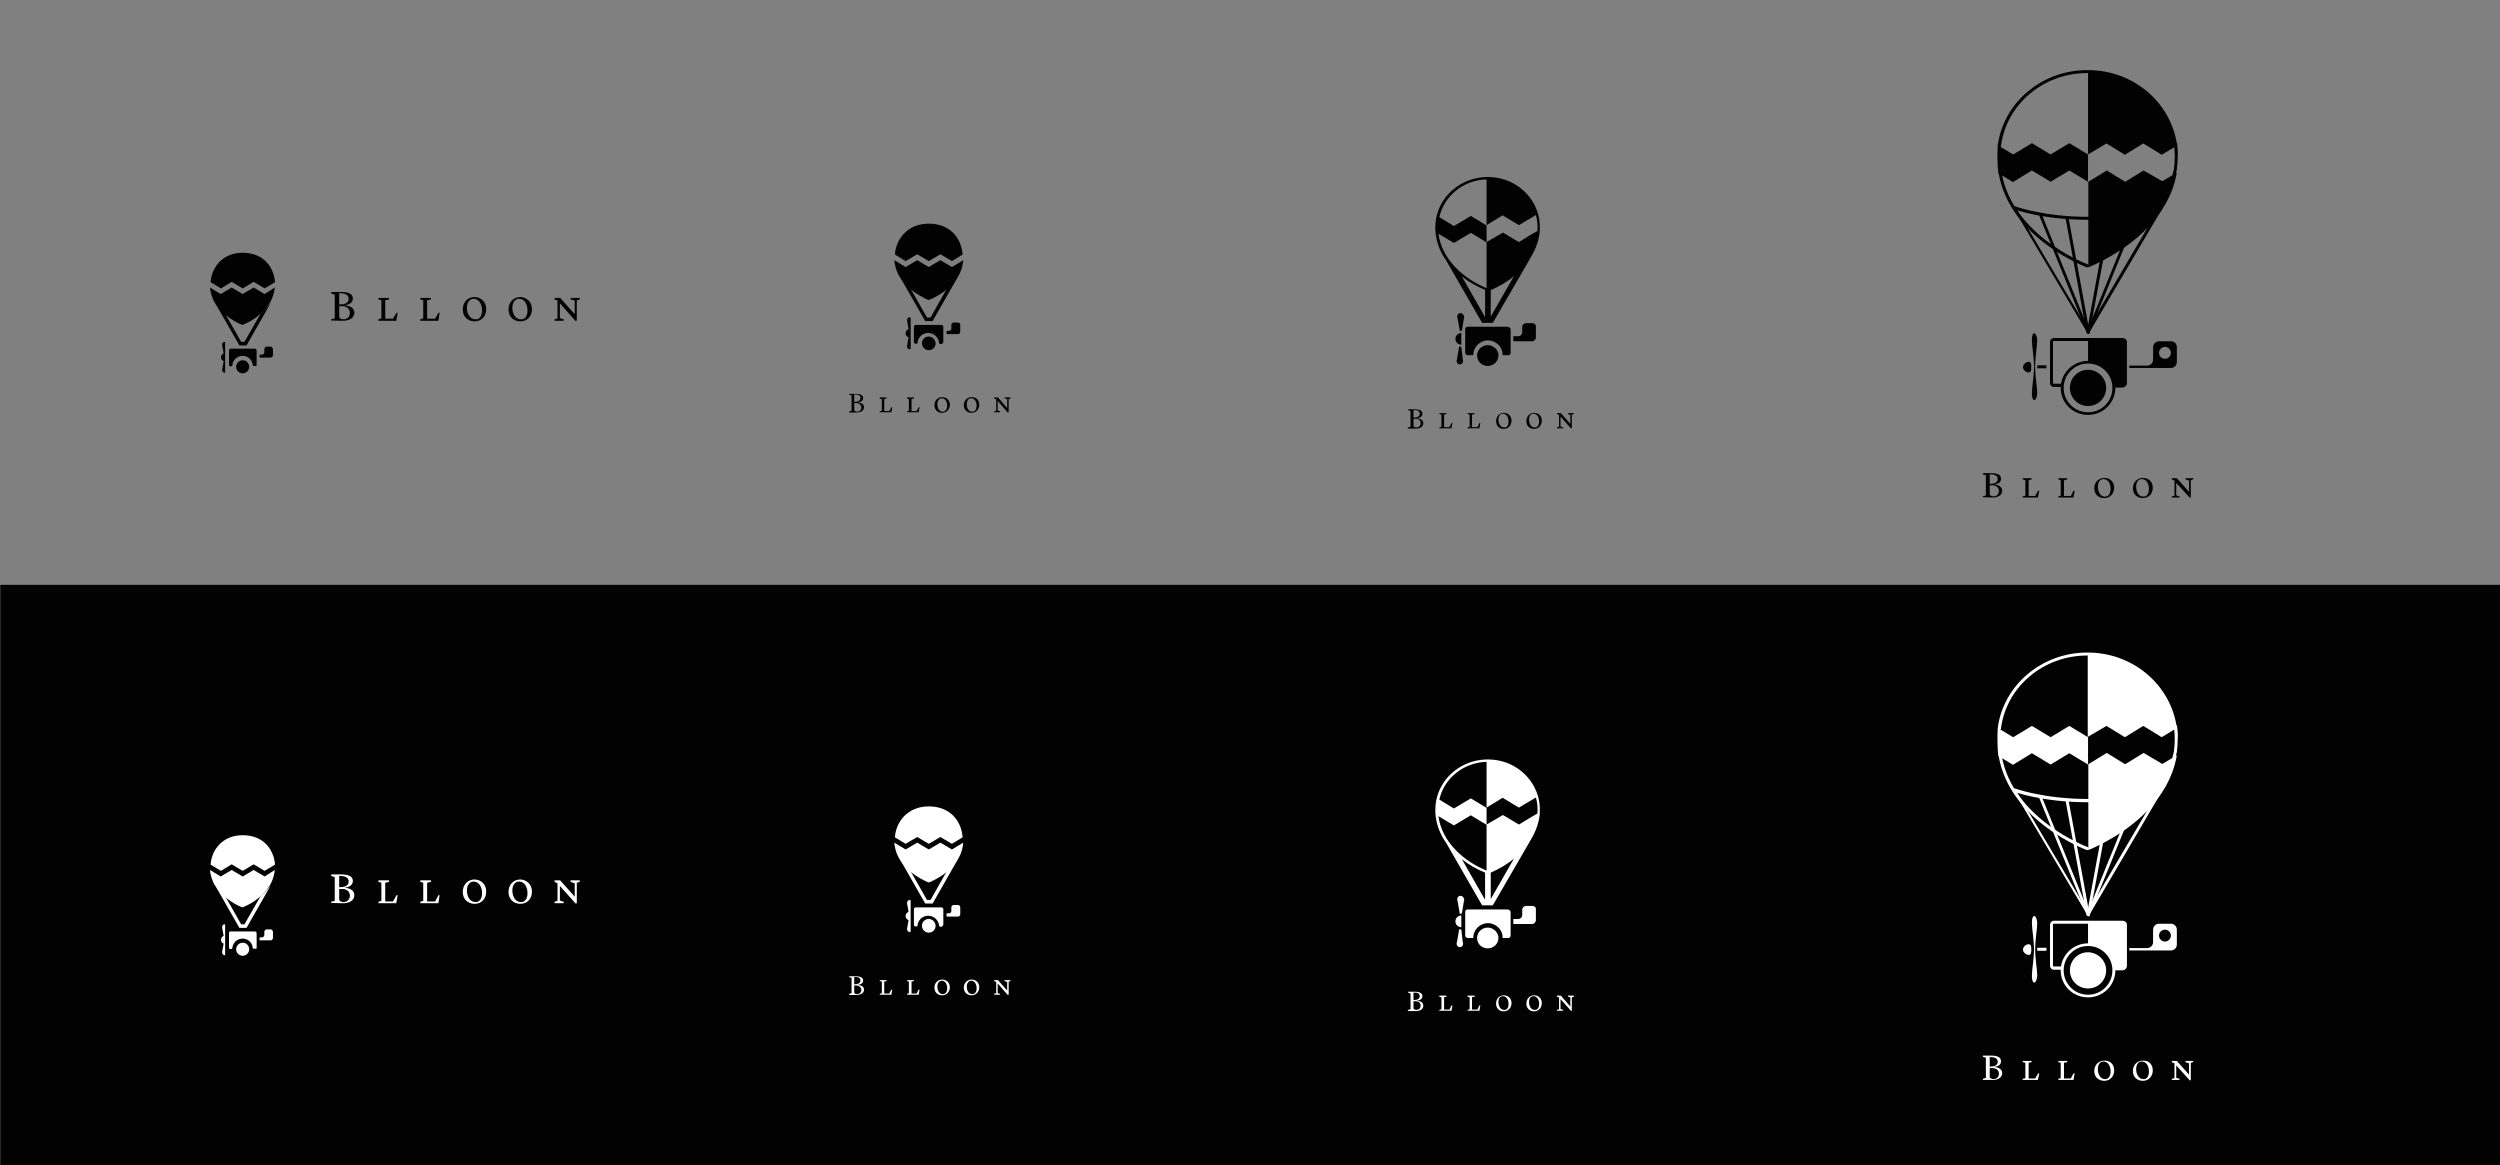 <?xml version="1.0" encoding="utf-8"?>
<!-- Generator: Adobe Illustrator 18.1.1, SVG Export Plug-In . SVG Version: 6.00 Build 0)  -->
<!DOCTYPE svg PUBLIC "-//W3C//DTD SVG 1.1//EN" "http://www.w3.org/Graphics/SVG/1.1/DTD/svg11.dtd">
<svg version="1.1" id="Layer_1" xmlns="http://www.w3.org/2000/svg" xmlns:xlink="http://www.w3.org/1999/xlink" x="0px" y="0px"
	 viewBox="0 0 841.7 392.4" enable-background="new 0 0 841.7 392.4" xml:space="preserve">
<rect x="0" y="0" width="841.7" height="392.4" fill="#808080" stroke="none"/>
<rect x="0.1" y="196.9" fill="#020202" width="841.9" height="196.1"/>
<g>
	<defs>
		<rect id="SVGID_1_" x="0" y="0.6" width="842.1" height="392.4"/>
	</defs>
	<clipPath id="SVGID_2_">
		<use xlink:href="#SVGID_1_"  overflow="visible"/>
	</clipPath>
	<path clip-path="url(#SVGID_2_)" fill="#FFFFFF" d="M87.8,301.6l-5.5,9.6h-1.1l-5.4-9.5c0,0-0.1-0.1-0.1-0.1
		c-1.1-0.9-2.1-1.9-3.1-3.2l8,14h2.4l8.2-14.4C90.1,299.5,88.9,300.7,87.8,301.6"/>
	<path clip-path="url(#SVGID_2_)" fill="#FFFFFF" d="M91.1,312.9h-1.3c-0.4,0-0.8,0.4-0.8,0.8v1.1c0,0.4-0.4,0.8-0.8,0.8h-0.8v1h2.5
		h1.2c0.4,0,0.8-0.4,0.8-0.8v-2.1C91.8,313.2,91.5,312.9,91.1,312.9"/>
	<path clip-path="url(#SVGID_2_)" fill="#FFFFFF" d="M86.4,319v-4.8c0-0.3-0.3-0.6-0.6-0.6h-8.2c0,0-0.1,0-0.1,0
		c-0.3,0.1-0.4,0.3-0.4,0.6v2.5v1.9v0.4c0,0.3,0.2,0.5,0.4,0.5H78c0,0,0.2,0,0.2-0.2c0.1-1.8,1.6-3.3,3.5-3.3c0.4,0,0.8,0.1,1.1,0.2
		c0,0,0,0,0,0c1.3,0.4,2.2,1.6,2.3,3c0,0.2,0.2,0.2,0.2,0.2H86C86.3,319.6,86.4,319.3,86.4,319"/>
	<path clip-path="url(#SVGID_2_)" fill="#FFFFFF" d="M77,319c0,0.3,0.2,0.5,0.4,0.5h0C77.2,319.5,77,319.3,77,319"/>
	<path clip-path="url(#SVGID_2_)" fill="#FFFFFF" d="M83,317.8c-0.4-0.3-0.8-0.4-1.3-0.4c-1.2,0-2.2,1-2.2,2.2c0,1.2,1,2.2,2.2,2.2
		c1.2,0,2.2-1,2.2-2.2C83.9,318.8,83.5,318.2,83,317.8"/>
	<path clip-path="url(#SVGID_2_)" fill="#FFFFFF" d="M78,291l3.7,2.2h0l3.7-2.2l3.7,2.2l3.5-2.1c-0.4-5-3.8-9.9-10.9-9.9
		c-7.1,0-10.5,5.3-10.8,9.9l3.5,2.1L78,291z"/>
	<path clip-path="url(#SVGID_2_)" fill="#FFFFFF" d="M89.1,295.1l-3.7-2.2l-3.7,2.2h0h0h0l-3.7-2.2l-3.7,2.2l-3.6-2.2
		c0.1,1.4,0.5,2.7,1,3.9v0c0.3,0.8,0.8,1.5,1.2,2.1c0.9,1.3,2,2.4,3.1,3.3c2.1,1.7,4.1,2.7,5.1,3.1c0.3,0.1,0.5,0.2,0.5,0.2v0
		c0,0,0,0,0,0c0,0,0,0,0,0v0c0.1,0,0.3-0.1,0.5-0.2c1-0.4,3.1-1.4,5.1-3.1c1.1-0.9,2.2-2,3.1-3.3c0.5-0.7,0.9-1.4,1.2-2.1v0
		c0.5-1.2,0.9-2.5,1-3.9L89.1,295.1z"/>
	<path clip-path="url(#SVGID_2_)" fill="#FFFFFF" d="M75.6,311.2c-0.5,0-0.8,0.4-0.8,0.9c0,0.1,0,0.2,0,0.3l0.5,2.7
		c-0.1,0-0.1,0-0.2,0.1c-0.4,0.2-0.7,0.7-0.7,1.2c0,0.5,0.3,1,0.7,1.2c0,0,0.1,0,0.2,0.1l-0.5,2.7c0,0.1,0,0.2,0,0.3
		c0,0.5,0.4,0.9,0.8,0.9c0.1,0,0.2,0,0.2-0.3v-3.7v-2.2v-3.7C75.9,311.2,75.7,311.2,75.6,311.2"/>
	<path clip-path="url(#SVGID_2_)" fill="#FFFFFF" d="M319,292.9l-5.7,10.1h-1.2l-5.7-10c0,0-0.1-0.1-0.1-0.1
		c-1.1-0.9-2.3-2.1-3.2-3.4l8.4,14.7h2.5l8.6-15.1C321.5,290.7,320.3,291.9,319,292.9"/>
	<path clip-path="url(#SVGID_2_)" fill="#FFFFFF" d="M322.5,304.7h-1.4c-0.5,0-0.8,0.4-0.8,0.8v1.2c0,0.5-0.4,0.8-0.8,0.8h-0.8v1.1
		h2.6h1.2c0.5,0,0.8-0.4,0.8-0.8v-2.3C323.3,305.1,323,304.7,322.5,304.7"/>
	<path clip-path="url(#SVGID_2_)" fill="#FFFFFF" d="M317.6,311.2v-5.1c0-0.3-0.3-0.6-0.6-0.6h-8.7c0,0-0.1,0-0.1,0
		c-0.3,0.1-0.5,0.3-0.5,0.6v2.7v2v0.5c0,0.3,0.2,0.5,0.4,0.6h0.6c0,0,0.2,0,0.2-0.2c0.1-1.9,1.7-3.4,3.6-3.4c0.4,0,0.8,0.1,1.2,0.2
		c0,0,0,0,0,0c1.4,0.5,2.3,1.7,2.5,3.2c0,0.3,0.3,0.3,0.3,0.3h0.6C317.5,311.7,317.6,311.4,317.6,311.2"/>
	<path clip-path="url(#SVGID_2_)" fill="#FFFFFF" d="M307.7,311.2c0,0.3,0.2,0.6,0.4,0.6h0C307.9,311.7,307.7,311.4,307.7,311.2"/>
	<path clip-path="url(#SVGID_2_)" fill="#FFFFFF" d="M314.1,309.9c-0.4-0.3-0.9-0.5-1.4-0.5c-1.3,0-2.3,1-2.3,2.3
		c0,1.2,1,2.3,2.3,2.3c1.3,0,2.3-1,2.3-2.3C315,311,314.6,310.3,314.1,309.9"/>
	<path clip-path="url(#SVGID_2_)" fill="#FFFFFF" d="M308.8,281.8l3.9,2.3h0l3.9-2.3l3.9,2.3l3.6-2.2c-0.4-5.3-4-10.4-11.4-10.4
		c-7.4,0-11.1,5.5-11.4,10.4l3.6,2.2L308.8,281.8z"/>
	<path clip-path="url(#SVGID_2_)" fill="#FFFFFF" d="M320.5,286l-3.9-2.3l-3.9,2.3h0h0h0l-3.9-2.3l-3.9,2.3l-3.8-2.3
		c0.1,1.5,0.5,2.9,1,4.1v0c0.4,0.8,0.8,1.6,1.3,2.3c1,1.4,2.1,2.5,3.3,3.5c2.2,1.8,4.4,2.8,5.4,3.3c0.3,0.1,0.5,0.2,0.6,0.2v0
		c0,0,0,0,0,0c0,0,0,0,0,0v0c0.1,0,0.3-0.1,0.6-0.2c1-0.5,3.2-1.5,5.4-3.3c1.2-1,2.3-2.1,3.3-3.5c0.5-0.7,0.9-1.5,1.3-2.3v0
		c0.5-1.2,0.9-2.6,1-4.1L320.5,286z"/>
	<path clip-path="url(#SVGID_2_)" fill="#FFFFFF" d="M306.3,303c-0.5,0-0.9,0.4-0.9,0.9c0,0.1,0,0.2,0,0.3l0.5,2.8
		c-0.1,0-0.1,0-0.2,0.1c-0.5,0.3-0.8,0.7-0.8,1.3c0,0.6,0.3,1,0.8,1.3c0,0,0.1,0,0.2,0.1l-0.5,2.8c0,0.1,0,0.2,0,0.3
		c0,0.5,0.4,0.9,0.9,0.9c0.1,0,0.3,0,0.3-0.3v-3.8v-2.4v-3.9C306.6,303,306.4,303,306.3,303"/>
	<path clip-path="url(#SVGID_2_)" fill="#FFFFFF" d="M114.2,299.3v3.7c0.2,0.4,0.7,0.7,1.5,0.7c1,0,2.1-0.7,2.1-2.1
		c0-1.3-0.9-2.1-2.1-2.3H114.2z M114.2,298.7c1.4,0,3.2-0.2,3.2-1.9c0-1.3-1.1-1.9-3.2-1.9V298.7z M111.5,303.6l1.2-0.3v-8l-1.2-0.4
		v-0.5l3.4,0c2.5,0,3.9,0.7,3.9,2.2c0,1.5-1.4,2.1-2.8,2.3v0c1.7,0.1,3.3,0.8,3.3,2.5c0,1.7-1.6,2.8-4.2,2.7l-3.6-0.1V303.6z"/>
</g>
<polygon fill="#FFFFFF" points="132.3,303.5 133.5,301.4 133.9,301.4 133.4,304.1 127.4,304.1 127.4,303.6 128.4,303.3 128.4,297.2 
	127.4,296.9 127.4,296.4 131,296.4 131,296.9 129.7,297.2 129.7,303.5 "/>
<polygon fill="#FFFFFF" points="146.5,303.5 147.6,301.4 148,301.4 147.6,304.1 141.5,304.1 141.5,303.6 142.5,303.3 142.5,297.2 
	141.5,296.9 141.5,296.4 145.1,296.4 145.1,296.9 143.8,297.2 143.8,303.5 "/>
<g>
	<defs>
		<rect id="SVGID_3_" x="0" y="0.6" width="842.1" height="392.4"/>
	</defs>
	<clipPath id="SVGID_4_">
		<use xlink:href="#SVGID_3_"  overflow="visible"/>
	</clipPath>
	<path clip-path="url(#SVGID_4_)" fill="#FFFFFF" d="M162.3,300.7c0-2.1-1.1-3.9-2.8-3.9c-1.4,0-2.3,1.2-2.3,3
		c0,1.7,0.8,3.9,2.9,3.9C161.3,303.8,162.3,302.7,162.3,300.7 M163.7,300.2c0,2.4-1.6,4.1-3.9,4.1c-2.3,0-4-1.6-4-4
		c0-2.4,1.6-4.2,4-4.2C162.1,296.2,163.7,297.8,163.7,300.2"/>
	<path clip-path="url(#SVGID_4_)" fill="#FFFFFF" d="M177.6,300.7c0-2.1-1.1-3.9-2.8-3.9c-1.4,0-2.3,1.2-2.3,3
		c0,1.7,0.8,3.9,2.9,3.9C176.6,303.8,177.6,302.7,177.6,300.7 M179.1,300.2c0,2.4-1.6,4.1-3.9,4.1c-2.3,0-4-1.6-4-4
		c0-2.4,1.6-4.2,4-4.2C177.4,296.2,179.1,297.8,179.1,300.2"/>
</g>
<polygon fill="#FFFFFF" points="193.8,304.2 188.5,298.3 188.5,303.2 189.8,303.6 189.8,304.1 186.7,304.1 186.7,303.6 187.7,303.3 
	187.7,297.4 186.7,296.9 186.7,296.4 188.6,296.4 193.5,301.9 193.5,297.4 192.1,296.9 192.1,296.4 195.2,296.4 195.2,296.9 
	194.2,297.2 194.2,302.9 194.2,304.1 "/>
<g>
	<defs>
		<rect id="SVGID_5_" x="0" y="0.6" width="842.1" height="392.4"/>
	</defs>
	<clipPath id="SVGID_6_">
		<use xlink:href="#SVGID_5_"  overflow="visible"/>
	</clipPath>
	<path clip-path="url(#SVGID_6_)" fill="#FFFFFF" d="M287.6,331.8v2.4c0.1,0.3,0.5,0.5,1,0.5c0.7,0,1.4-0.5,1.4-1.4
		c0-0.8-0.6-1.3-1.4-1.5H287.6z M287.6,331.4c0.9,0,2.1-0.2,2.1-1.3c0-0.9-0.7-1.2-2.1-1.2V331.4z M285.9,334.6l0.8-0.2v-5.2
		l-0.8-0.2v-0.3l2.2,0c1.7,0,2.5,0.5,2.5,1.4c0,1-0.9,1.4-1.8,1.5v0c1.1,0.1,2.1,0.5,2.1,1.6c0,1.1-1,1.8-2.7,1.8l-2.3,0V334.6z"/>
</g>
<polygon fill="#FFFFFF" points="299.4,334.5 300.1,333.2 300.4,333.2 300.1,334.9 296.2,334.9 296.2,334.6 296.9,334.4 296.9,330.5 
	296.2,330.3 296.2,330 298.5,330 298.5,330.3 297.7,330.5 297.7,334.5 "/>
<polygon fill="#FFFFFF" points="308.6,334.5 309.3,333.2 309.6,333.2 309.3,334.9 305.4,334.9 305.4,334.6 306,334.4 306,330.5 
	305.4,330.3 305.4,330 307.7,330 307.7,330.3 306.9,330.5 306.9,334.5 "/>
<g>
	<defs>
		<rect id="SVGID_7_" x="0" y="0.6" width="842.1" height="392.4"/>
	</defs>
	<clipPath id="SVGID_8_">
		<use xlink:href="#SVGID_7_"  overflow="visible"/>
	</clipPath>
	<path clip-path="url(#SVGID_8_)" fill="#FFFFFF" d="M318.9,332.7c0-1.4-0.7-2.5-1.8-2.5c-0.9,0-1.5,0.8-1.5,2
		c0,1.1,0.5,2.5,1.8,2.5C318.2,334.7,318.9,334.1,318.9,332.7 M319.8,332.4c0,1.5-1.1,2.7-2.6,2.7c-1.5,0-2.6-1-2.6-2.6
		c0-1.5,1.1-2.7,2.6-2.7C318.7,329.8,319.8,330.9,319.8,332.4"/>
	<path clip-path="url(#SVGID_8_)" fill="#FFFFFF" d="M328.8,332.7c0-1.4-0.7-2.5-1.8-2.5c-0.9,0-1.5,0.8-1.5,2
		c0,1.1,0.5,2.5,1.8,2.5C328.2,334.7,328.8,334.1,328.8,332.7 M329.7,332.4c0,1.5-1.1,2.7-2.6,2.7c-1.5,0-2.6-1-2.6-2.6
		c0-1.5,1.1-2.7,2.6-2.7C328.7,329.8,329.7,330.9,329.7,332.4"/>
</g>
<polygon fill="#FFFFFF" points="339.3,335 335.9,331.1 335.9,334.4 336.7,334.6 336.7,334.9 334.7,334.9 334.7,334.6 335.4,334.4 
	335.4,330.6 334.7,330.3 334.7,330 336,330 339.1,333.5 339.1,330.6 338.2,330.3 338.2,330 340.2,330 340.2,330.3 339.6,330.5 
	339.6,334.1 339.6,334.9 "/>
<g>
	<defs>
		<rect id="SVGID_9_" x="0" y="0.6" width="842.1" height="392.4"/>
	</defs>
	<clipPath id="SVGID_10_">
		<use xlink:href="#SVGID_9_"  overflow="visible"/>
	</clipPath>
	<path clip-path="url(#SVGID_10_)" fill="#FFFFFF" d="M475.9,337.1v2.4c0.1,0.3,0.5,0.5,1,0.5c0.7,0,1.4-0.5,1.4-1.4
		c0-0.9-0.6-1.4-1.4-1.5H475.9z M475.9,336.7c0.9,0,2.1-0.2,2.1-1.3c0-0.9-0.7-1.3-2.1-1.2V336.7z M474.1,340l0.8-0.2v-5.3l-0.8-0.3
		v-0.3l2.2,0c1.7,0,2.6,0.5,2.6,1.5c0,1-0.9,1.4-1.9,1.5v0c1.1,0.1,2.2,0.5,2.2,1.7c0,1.1-1,1.9-2.8,1.8l-2.4,0V340z"/>
</g>
<polygon fill="#FFFFFF" points="488,339.9 488.7,338.5 489,338.5 488.7,340.3 484.6,340.3 484.6,340 485.3,339.8 485.3,335.8 
	484.6,335.6 484.6,335.2 487,335.2 487,335.6 486.2,335.7 486.2,339.9 "/>
<polygon fill="#FFFFFF" points="497.4,339.9 498.1,338.5 498.4,338.5 498.1,340.3 494.1,340.3 494.1,340 494.8,339.8 494.8,335.8 
	494.1,335.6 494.1,335.2 496.5,335.2 496.5,335.6 495.6,335.7 495.6,339.9 "/>
<g>
	<defs>
		<rect id="SVGID_11_" x="0" y="0.6" width="842.1" height="392.4"/>
	</defs>
	<clipPath id="SVGID_12_">
		<use xlink:href="#SVGID_11_"  overflow="visible"/>
	</clipPath>
	<path clip-path="url(#SVGID_12_)" fill="#FFFFFF" d="M507.9,338c0-1.4-0.7-2.6-1.9-2.6c-1,0-1.5,0.8-1.5,2c0,1.1,0.5,2.6,1.9,2.6
		C507.3,340.1,507.9,339.4,507.9,338 M508.9,337.7c0,1.6-1.1,2.8-2.6,2.8c-1.6,0-2.6-1.1-2.6-2.6c0-1.6,1.1-2.8,2.6-2.8
		C507.8,335.1,508.9,336.2,508.9,337.7"/>
	<path clip-path="url(#SVGID_12_)" fill="#FFFFFF" d="M518.2,338c0-1.4-0.7-2.6-1.9-2.6c-1,0-1.5,0.8-1.5,2c0,1.1,0.5,2.6,1.9,2.6
		C517.5,340.1,518.2,339.4,518.2,338 M519.1,337.7c0,1.6-1.1,2.8-2.6,2.8c-1.6,0-2.6-1.1-2.6-2.6c0-1.6,1.1-2.8,2.6-2.8
		C518,335.1,519.1,336.2,519.1,337.7"/>
</g>
<polygon fill="#FFFFFF" points="529,340.4 525.4,336.4 525.4,339.7 526.3,340 526.3,340.3 524.2,340.3 524.2,340 524.9,339.8 
	524.9,335.8 524.2,335.6 524.2,335.2 525.5,335.2 528.7,338.9 528.7,335.8 527.9,335.5 527.9,335.2 529.9,335.2 529.9,335.6 
	529.2,335.8 529.2,339.5 529.2,340.3 "/>
<g>
	<defs>
		<rect id="SVGID_13_" x="0" y="0.6" width="842.1" height="392.4"/>
	</defs>
	<clipPath id="SVGID_14_">
		<use xlink:href="#SVGID_13_"  overflow="visible"/>
	</clipPath>
	<path clip-path="url(#SVGID_14_)" fill="#FFFFFF" d="M669.9,359.6v3.1c0.2,0.3,0.6,0.6,1.3,0.6c0.9,0,1.8-0.6,1.8-1.8
		c0-1.1-0.8-1.7-1.8-1.9H669.9z M669.9,359.1c1.1,0,2.7-0.2,2.7-1.6c0-1.1-0.9-1.6-2.7-1.6V359.1z M667.6,363.2l1-0.3v-6.8l-1-0.3
		v-0.4l2.8,0c2.2,0,3.3,0.6,3.3,1.9c0,1.3-1.1,1.8-2.4,1.9v0c1.4,0.1,2.8,0.7,2.8,2.1c0,1.4-1.3,2.4-3.5,2.3l-3,0V363.2z"/>
</g>
<polygon fill="#FFFFFF" points="685.2,363.1 686.2,361.4 686.6,361.4 686.1,363.6 681,363.6 681,363.2 681.9,363 681.9,357.8 
	681,357.6 681,357.2 684,357.2 684,357.6 683,357.8 683,363.1 "/>
<polygon fill="#FFFFFF" points="697.2,363.1 698.1,361.4 698.5,361.4 698.1,363.6 693,363.6 693,363.2 693.8,363 693.8,357.8 
	693,357.6 693,357.2 696,357.2 696,357.6 694.9,357.8 694.9,363.1 "/>
<g>
	<defs>
		<rect id="SVGID_15_" x="0" y="0.6" width="842.1" height="392.4"/>
	</defs>
	<clipPath id="SVGID_16_">
		<use xlink:href="#SVGID_15_"  overflow="visible"/>
	</clipPath>
	<path clip-path="url(#SVGID_16_)" fill="#FFFFFF" d="M710.6,360.7c0-1.8-0.9-3.3-2.4-3.3c-1.2,0-1.9,1-1.9,2.6
		c0,1.4,0.7,3.3,2.4,3.3C709.7,363.4,710.6,362.5,710.6,360.7 M711.8,360.4c0,2-1.4,3.5-3.3,3.5c-2,0-3.4-1.3-3.4-3.3
		c0-2,1.4-3.5,3.4-3.5C710.4,357,711.8,358.3,711.8,360.4"/>
	<path clip-path="url(#SVGID_16_)" fill="#FFFFFF" d="M723.5,360.7c0-1.8-0.9-3.3-2.4-3.3c-1.2,0-1.9,1-1.9,2.6
		c0,1.4,0.7,3.3,2.4,3.3C722.7,363.4,723.5,362.5,723.5,360.7 M724.8,360.4c0,2-1.4,3.5-3.3,3.5c-2,0-3.4-1.3-3.4-3.3
		c0-2,1.4-3.5,3.4-3.5C723.4,357,724.8,358.3,724.8,360.4"/>
</g>
<polygon fill="#FFFFFF" points="737.3,363.8 732.7,358.7 732.7,362.9 733.8,363.2 733.8,363.6 731.2,363.6 731.2,363.2 732.1,363 
	732.1,358 731.2,357.6 731.2,357.2 732.9,357.2 737,361.8 737,358 735.8,357.6 735.8,357.2 738.4,357.2 738.4,357.6 737.6,357.8 
	737.6,362.6 737.6,363.6 "/>
<g>
	<defs>
		<rect id="SVGID_17_" x="0" y="0.6" width="842.1" height="392.4"/>
	</defs>
	<clipPath id="SVGID_18_">
		<use xlink:href="#SVGID_17_"  overflow="visible"/>
	</clipPath>
	<path clip-path="url(#SVGID_18_)" fill="#FFFFFF" d="M721.7,253.5l-6.2,3.8l-6.2-3.8l-6.2,3.8v28.9c0,0,0.2-0.1,0.5-0.2
		c0.3-0.1,0.6-0.3,1.1-0.5c0.5-0.2,1.2-0.5,1.9-0.9c0.7-0.3,1.4-0.7,2.3-1.2c7.9-4.2,21.3-13.6,24-29.1l-4.9,2.9L721.7,253.5z"/>
	<path clip-path="url(#SVGID_18_)" fill="#FFFFFF" d="M709.2,244.4l6.2,3.8l6.2-3.8l6.2,3.8l5.1-3.1c-1.9-14.3-14.6-25.4-30-25.4
		v28.4L709.2,244.4z"/>
	<path clip-path="url(#SVGID_18_)" fill="#FFFFFF" d="M684.1,253.6l6.3,3.8l6.3-3.8l6.3,3.8v-9.2l-6.3-3.8l-6.3,3.8l-6.3-3.8
		l-6.3,3.8l-5.2-3.1c-0.2,3.2-0.1,7.2,0.2,9.4l4.9,3L684.1,253.6z"/>
	<path clip-path="url(#SVGID_18_)" fill="#FFFFFF" d="M703,307.9l0.4-0.2l-24.9-41.9l-0.4,0.2l-0.2,0.5c0,0,9.5,3.6,25,3.6
		c15.5,0,24.8-3.6,24.8-3.6l-0.2-0.5l-0.4-0.2l-24.6,41.9L703,307.9l0.4-0.2L703,307.9l0.4,0.2l24.6-41.9c0.1-0.2,0.1-0.4,0-0.6
		c-0.1-0.2-0.4-0.2-0.5-0.1l0,0c-0.2,0.1-9.3,3.5-24.4,3.5c-7.7,0-13.9-0.9-18.1-1.8c-2.1-0.4-3.8-0.9-4.9-1.2
		c-0.6-0.2-1-0.3-1.3-0.4c-0.1-0.1-0.2-0.1-0.3-0.1c0,0-0.1,0-0.1,0l0,0l0,0c-0.2-0.1-0.4,0-0.5,0.1c-0.1,0.2-0.2,0.4,0,0.6
		l24.9,41.9c0.1,0.1,0.2,0.2,0.4,0.2c0.2,0,0.3-0.1,0.4-0.2L703,307.9z"/>
	<path clip-path="url(#SVGID_18_)" fill="#FFFFFF" d="M686.5,268.5l16.1,39.6c0.1,0.2,0.4,0.4,0.6,0.3c0.2-0.1,0.4-0.4,0.3-0.6
		l-16.1-39.6c-0.1-0.2-0.4-0.4-0.6-0.3C686.5,268,686.4,268.3,686.5,268.5"/>
	<path clip-path="url(#SVGID_18_)" fill="#FFFFFF" d="M695.4,269.4l7.1,38.6c0,0.3,0.3,0.4,0.6,0.4c0.3,0,0.4-0.3,0.4-0.6l-7.1-38.6
		c0-0.3-0.3-0.4-0.6-0.4C695.5,268.9,695.3,269.2,695.4,269.4"/>
	<path clip-path="url(#SVGID_18_)" fill="#FFFFFF" d="M709.7,269.3l-7.1,38.6c0,0.3,0.1,0.5,0.4,0.6c0.3,0.1,0.5-0.1,0.6-0.4
		l7.1-38.6c0-0.3-0.1-0.5-0.4-0.6C710,268.8,709.7,269,709.7,269.3"/>
	<path clip-path="url(#SVGID_18_)" fill="#FFFFFF" d="M718.7,268.2l-16.1,39.6c-0.1,0.2,0,0.5,0.3,0.6c0.2,0.1,0.5,0,0.6-0.3
		l16.1-39.6c0.1-0.2,0-0.5-0.3-0.6C719,267.8,718.8,267.9,718.7,268.2"/>
	<path clip-path="url(#SVGID_18_)" fill="#FFFFFF" d="M728.9,317c-1.1,0-2-0.9-2-2c0-1.1,0.9-2,2-2c1.1,0,2,0.9,2,2
		C730.9,316.1,730,317,728.9,317 M730.9,311h-4c-1.1,0-2,0.9-2,2v1.7v2.5c0,1.1-0.9,2-2,2h-6v0.8h10.3h3.7c1.1,0,2-0.9,2-2V313
		C732.9,311.9,732,311,730.9,311"/>
	<path clip-path="url(#SVGID_18_)" fill="#FFFFFF" d="M714.6,310h-10.4c0,0,0,0,0,0h-12.7c-0.7,0-1.3,0.6-1.3,1.3v13.9
		c0,0.7,0.6,1.3,1.3,1.3h3c0-0.4,0-0.7,0.1-1.1h-3.1c-0.1,0-0.3-0.1-0.3-0.3v-13.9c0-0.1,0.1-0.2,0.3-0.2H703v7.1
		c4.8,0,8.6,3.9,8.6,8.6h2.9c0.9,0,1.6-0.7,1.6-1.6v-13.6C716.2,310.7,715.5,310,714.6,310"/>
	<path clip-path="url(#SVGID_18_)" fill="#FFFFFF" d="M684.9,330.8c-0.4,0-0.8-0.6-0.8-2.2c0-2.3,0.7-5.7,0.7-9h0.2h0.2
		c0,3.3,0.7,6.8,0.7,9C685.7,330.2,685.3,330.8,684.9,330.8"/>
	<path clip-path="url(#SVGID_18_)" fill="#FFFFFF" d="M684.9,308.4c-0.4,0-0.8,0.6-0.8,2.2c0,2.3,0.7,5.7,0.7,9h0.2h0.2
		c0-3.3,0.7-6.8,0.7-9C685.7,309,685.3,308.4,684.9,308.4"/>
	<path clip-path="url(#SVGID_18_)" fill="#FFFFFF" d="M683.9,319.7c0,1-0.1,1.8-0.9,1.8c-0.8,0-1.9-0.8-1.9-1.8c0-1,1.1-1.8,1.9-1.8
		C683.8,317.9,683.9,318.7,683.9,319.7"/>
	<path clip-path="url(#SVGID_18_)" fill="#FFFFFF" d="M709.1,326.7c0,3.4-2.7,6.1-6.1,6.1c-3.4,0-6.1-2.7-6.1-6.1
		c0-3.4,2.7-6.1,6.1-6.1C706.4,320.7,709.1,323.4,709.1,326.7"/>
	<path clip-path="url(#SVGID_18_)" fill="#FFFFFF" d="M711.7,326.7h-0.5c0,2.3-0.9,4.3-2.4,5.8c-1.5,1.5-3.5,2.4-5.8,2.4
		c-2.3,0-4.3-0.9-5.8-2.4c-1.5-1.5-2.4-3.5-2.4-5.8c0-2.3,0.9-4.3,2.4-5.8c1.5-1.5,3.5-2.4,5.8-2.4c2.3,0,4.3,0.9,5.8,2.4
		c1.5,1.5,2.4,3.5,2.4,5.8H711.7h0.5c0-5-4.1-9.1-9.2-9.1s-9.2,4.1-9.2,9.1c0,5.1,4.1,9.1,9.2,9.1s9.2-4.1,9.2-9.1H711.7z"/>
</g>
<rect x="685.9" y="319.1" fill="#FFFFFF" width="3.1" height="1"/>
<g>
	<defs>
		<rect id="SVGID_19_" x="0" y="0.6" width="842.1" height="392.4"/>
	</defs>
	<clipPath id="SVGID_20_">
		<use xlink:href="#SVGID_19_"  overflow="visible"/>
	</clipPath>
	<path clip-path="url(#SVGID_20_)" fill="#FFFFFF" d="M702.9,285.2c-0.3-0.1-25.3-9.4-29-30.9c0-0.3-0.3-0.5-0.6-0.4
		c-0.3,0.1-0.5,0.3-0.4,0.6c3.8,22.1,29.4,31.6,29.7,31.7c0.1,0,0.1,0,0.2,0c0.2,0,0.4-0.1,0.5-0.4
		C703.3,285.6,703.2,285.3,702.9,285.2"/>
	<path clip-path="url(#SVGID_20_)" fill="#FFFFFF" d="M702.7,219.7c-15.2,0-28.2,10.9-30.1,25.4c0,0.3,0.2,0.6,0.5,0.6
		c0,0,0,0,0.1,0c0.3,0,0.5-0.2,0.5-0.5c1.8-14,14.3-24.5,29-24.5c0.3,0,0.5-0.2,0.5-0.5C703.3,220,703,219.7,702.7,219.7"/>
	<path clip-path="url(#SVGID_20_)" fill="#FFFFFF" d="M733,244.6c0-0.3-0.3-0.5-0.6-0.5c-0.3,0-0.5,0.3-0.5,0.6
		c0.2,1.5,0.3,2.8,0.3,4c0,1.5-0.1,3-0.3,4.4c0,0.2-0.2,0.7-0.3,1.2c-0.1,0.4-0.2,0.8-0.2,0.9c-0.1,0.3,0.1,0.6,0.4,0.6
		c0,0,0.1,0,0.1,0c0.3,0,0.5-0.2,0.5-0.4c0-0.2,0.1-0.5,0.2-0.9c0.1-0.6,0.2-1,0.3-1.3c0.2-1.5,0.3-3,0.3-4.6
		C733.3,247.5,733.2,246.2,733,244.6"/>
	<path clip-path="url(#SVGID_20_)" fill="#FFFFFF" d="M515.9,305h-2.1c-0.7,0-1.3,0.6-1.3,1.3v1.8c0,0.7-0.6,1.3-1.3,1.3h-1.7v1.7
		h4.4h1.9c0.7,0,1.3-0.6,1.3-1.3v-3.5C517.2,305.5,516.7,305,515.9,305"/>
	<path clip-path="url(#SVGID_20_)" fill="#FFFFFF" d="M491,311.9c0.3,0.2,1,0.3,1,0.3v-4c0,0-0.7,0.1-1,0.3c-0.6,0.3-1,1-1,1.7
		C490,310.9,490.4,311.6,491,311.9"/>
	<path clip-path="url(#SVGID_20_)" fill="#FFFFFF" d="M492,313l-0.7-0.2l-0.8,4.5c0,0.1-0.1,0.2-0.1,0.4c0,0.7,0.5,1.2,1.1,1.2
		c0.6,0,1.1-0.5,1.1-1.2c0-0.1,0-0.2-0.1-0.4L492,313z"/>
	<path clip-path="url(#SVGID_20_)" fill="#FFFFFF" d="M491.7,301.6c-0.6,0-1.1,0.5-1.1,1.2c0,0.1,0,0.2,0.1,0.4l0.8,4.5l0.7-0.2
		l0.7-4.3c0-0.1,0.1-0.2,0.1-0.4C492.8,302.1,492.3,301.6,491.7,301.6"/>
	<path clip-path="url(#SVGID_20_)" fill="#FFFFFF" d="M507.6,306.2h-13.4c-0.1,0-0.1,0-0.2,0c-0.1,0-0.2,0.1-0.3,0.1
		c-0.3,0.2-0.4,0.5-0.4,0.8v4.1v3v0.7c0,0.4,0.3,0.8,0.7,0.9h2c0-2.7,2.2-5,5-5c0.6,0,1.1,0.1,1.6,0.3c0,0,0,0,0,0
		c1.9,0.7,3.3,2.4,3.3,4.5c0,0.1,0,0.1,0,0.2h2.1c0.4-0.1,0.6-0.5,0.6-0.9v-7.9C508.5,306.6,508.1,306.2,507.6,306.2"/>
	<path clip-path="url(#SVGID_20_)" fill="#FFFFFF" d="M503,313c-0.6-0.4-1.3-0.7-2.1-0.7c-2,0-3.6,1.6-3.6,3.5c0,2,1.6,3.5,3.6,3.5
		c2,0,3.6-1.6,3.6-3.5C504.5,314.7,503.9,313.6,503,313"/>
	<path clip-path="url(#SVGID_20_)" fill="#FFFFFF" d="M517.7,273.2C517.7,273,517.7,273,517.7,273.2 M517.7,273.5
		C517.7,273.5,517.7,273.5,517.7,273.5C517.7,273.5,517.7,273.5,517.7,273.5 M511.4,277.6l-5.4-3.2c0,0-5.5,3.2-5.5,3.2l0,0
		c0,0.3,0,0.6,0,0.9v14.6c-7.7-3.1-15.1-9.7-16.2-18.3l5.2,3.1l5.7-3.4c1.8,1.1,3.5,2.1,5.3,3.2v-5.7l0,0l-5.3-3.2l-5.7,3.4l-4.9-3
		c1.6-7.2,8.2-12.5,15.9-12.7v15.4c1.8-1.1,3.6-2.2,5.4-3.3l5.5,3.3l5.7-3.4c0.5,1.7,0.7,3.6,0.5,5.4
		C515.5,275.1,513.5,276.3,511.4,277.6 M501.9,302.7v-8.9c2.7-1.2,5.4-2.7,7.8-4.7L501.9,302.7z M499.9,302.8l-7.7-13.5
		c2.4,1.9,5.1,3.4,7.8,4.5v8.9H499.9z M517.8,268l-0.1-0.3c-2.2-7-8.8-11.9-16.4-12v0h-0.9v0c-8,0.2-14.9,5.6-16.7,13.1
		c0,0-0.1,0.6-0.2,0.9c-0.3,1.7-0.3,3.8-0.2,4.5l0,0c0.3,3.5,1.6,6.8,3.6,9.6l12.1,21h3.6l12.7-21.9c-0.1,0.1-0.4,0.6-0.6,0.9
		c1.9-2.8,3.3-6,3.7-9.6l0,0c0-0.3,0-0.8,0-0.8C518.5,271.6,518.3,269.7,517.8,268"/>
	<path clip-path="url(#SVGID_20_)" fill="#020202" d="M87.8,105.5l-5.5,9.6h-1.1l-5.4-9.5c0,0-0.1-0.1-0.1-0.1
		c-1.1-0.9-2.1-1.9-3.1-3.2l8,14h2.4l8.2-14.4C90.1,103.4,88.9,104.5,87.8,105.5"/>
	<path clip-path="url(#SVGID_20_)" fill="#020202" d="M91.1,116.7h-1.3c-0.4,0-0.8,0.4-0.8,0.8v1.1c0,0.4-0.4,0.8-0.8,0.8h-0.8v1
		h2.5h1.2c0.4,0,0.8-0.4,0.8-0.8v-2.1C91.8,117.1,91.5,116.7,91.1,116.7"/>
	<path clip-path="url(#SVGID_20_)" fill="#020202" d="M86.4,122.9V118c0-0.3-0.3-0.6-0.6-0.6h-8.2c0,0-0.1,0-0.1,0
		c-0.3,0.1-0.4,0.3-0.4,0.6v2.5v1.9v0.4c0,0.3,0.2,0.5,0.4,0.5H78c0,0,0.2,0,0.2-0.2c0.1-1.8,1.6-3.3,3.5-3.3c0.4,0,0.8,0.1,1.1,0.2
		c0,0,0,0,0,0c1.3,0.4,2.2,1.6,2.3,3c0,0.2,0.2,0.2,0.2,0.2H86C86.3,123.4,86.4,123.1,86.4,122.9"/>
	<path clip-path="url(#SVGID_20_)" fill="#020202" d="M77,122.9c0,0.3,0.2,0.5,0.4,0.5h0C77.2,123.3,77,123.1,77,122.9"/>
	<path clip-path="url(#SVGID_20_)" fill="#020202" d="M83,121.7c-0.4-0.3-0.8-0.4-1.3-0.4c-1.2,0-2.2,1-2.2,2.2c0,1.2,1,2.2,2.2,2.2
		c1.2,0,2.2-1,2.2-2.2C83.9,122.7,83.5,122.1,83,121.7"/>
	<path clip-path="url(#SVGID_20_)" fill="#020202" d="M78,94.9l3.7,2.2h0l3.7-2.2l3.7,2.2l3.5-2.1c-0.4-5-3.8-9.9-10.9-9.9
		c-7.1,0-10.5,5.3-10.8,9.9l3.5,2.1L78,94.9z"/>
	<path clip-path="url(#SVGID_20_)" fill="#020202" d="M89.1,99l-3.7-2.2L81.7,99h0h0h0L78,96.8L74.3,99l-3.6-2.2
		c0.1,1.4,0.5,2.7,1,3.9v0c0.3,0.8,0.8,1.5,1.2,2.1c0.9,1.3,2,2.4,3.1,3.3c2.1,1.7,4.1,2.7,5.1,3.1c0.3,0.1,0.5,0.2,0.5,0.2v0
		c0,0,0,0,0,0c0,0,0,0,0,0v0c0.1,0,0.3-0.1,0.5-0.2c1-0.4,3.1-1.4,5.1-3.1c1.1-0.9,2.2-2,3.1-3.3c0.5-0.7,0.9-1.4,1.2-2.1v0
		c0.5-1.2,0.9-2.5,1-3.9L89.1,99z"/>
	<path clip-path="url(#SVGID_20_)" fill="#020202" d="M75.6,115.1c-0.5,0-0.8,0.4-0.8,0.9c0,0.1,0,0.2,0,0.3l0.5,2.7
		c-0.1,0-0.1,0-0.2,0.1c-0.4,0.2-0.7,0.7-0.7,1.2c0,0.5,0.3,1,0.7,1.2c0,0,0.1,0,0.2,0.1l-0.5,2.7c0,0.1,0,0.2,0,0.3
		c0,0.5,0.4,0.9,0.8,0.9c0.1,0,0.2,0,0.2-0.3v-3.7v-2.2v-3.7C75.9,115.1,75.7,115.1,75.6,115.1"/>
	<path clip-path="url(#SVGID_20_)" fill="#020202" d="M319,96.8l-5.7,10.1h-1.2l-5.7-10c0,0-0.1-0.1-0.1-0.1c-1.1-0.9-2.3-2-3.2-3.4
		l8.4,14.7h2.5l8.6-15.1C321.5,94.5,320.3,95.8,319,96.8"/>
	<path clip-path="url(#SVGID_20_)" fill="#020202" d="M322.5,108.6h-1.4c-0.5,0-0.8,0.4-0.8,0.8v1.2c0,0.5-0.4,0.8-0.8,0.8h-0.8v1.1
		h2.6h1.2c0.5,0,0.8-0.4,0.8-0.8v-2.3C323.3,108.9,323,108.6,322.5,108.6"/>
	<path clip-path="url(#SVGID_20_)" fill="#020202" d="M317.6,115V110c0-0.3-0.3-0.6-0.6-0.6h-8.7c0,0-0.1,0-0.1,0
		c-0.3,0.1-0.5,0.3-0.5,0.6v2.7v2v0.4c0,0.3,0.2,0.5,0.4,0.6h0.6c0,0,0.2,0,0.2-0.2c0.1-1.9,1.7-3.4,3.6-3.4c0.4,0,0.8,0.1,1.2,0.2
		c0,0,0,0,0,0c1.4,0.5,2.3,1.7,2.5,3.2c0,0.3,0.3,0.3,0.3,0.3h0.6C317.5,115.6,317.6,115.3,317.6,115"/>
	<path clip-path="url(#SVGID_20_)" fill="#020202" d="M307.7,115c0,0.3,0.2,0.6,0.4,0.6h0C307.9,115.5,307.7,115.3,307.7,115"/>
	<path clip-path="url(#SVGID_20_)" fill="#020202" d="M314.1,113.8c-0.4-0.3-0.9-0.5-1.4-0.5c-1.3,0-2.3,1-2.3,2.3
		c0,1.2,1,2.3,2.3,2.3c1.3,0,2.3-1,2.3-2.3C315,114.9,314.6,114.2,314.1,113.8"/>
	<path clip-path="url(#SVGID_20_)" fill="#020202" d="M308.8,85.6l3.9,2.3h0l3.9-2.3l3.9,2.3l3.6-2.2c-0.4-5.3-4-10.4-11.4-10.4
		c-7.4,0-11.1,5.5-11.4,10.4l3.6,2.2L308.8,85.6z"/>
	<path clip-path="url(#SVGID_20_)" fill="#020202" d="M320.5,89.9l-3.9-2.3l-3.9,2.3h0h0h0l-3.9-2.3l-3.9,2.3l-3.8-2.3
		c0.1,1.5,0.5,2.9,1,4.1v0c0.4,0.8,0.8,1.6,1.3,2.3c1,1.4,2.1,2.5,3.3,3.5c2.2,1.8,4.4,2.8,5.4,3.3c0.3,0.1,0.5,0.2,0.6,0.2v0
		c0,0,0,0,0,0c0,0,0,0,0,0v0c0.1,0,0.3-0.1,0.6-0.2c1-0.5,3.2-1.5,5.4-3.3c1.2-1,2.3-2.1,3.3-3.5c0.5-0.7,0.9-1.5,1.3-2.3v0
		c0.5-1.2,0.9-2.6,1-4.1L320.5,89.9z"/>
	<path clip-path="url(#SVGID_20_)" fill="#020202" d="M306.3,106.8c-0.5,0-0.9,0.4-0.9,0.9c0,0.1,0,0.2,0,0.3l0.5,2.8
		c-0.1,0-0.1,0-0.2,0.1c-0.5,0.3-0.8,0.7-0.8,1.3c0,0.6,0.3,1,0.8,1.3c0,0,0.1,0,0.2,0.1l-0.5,2.8c0,0.1,0,0.2,0,0.3
		c0,0.5,0.4,0.9,0.9,0.9c0.1,0,0.3,0,0.3-0.3v-3.8V111v-3.9C306.6,106.9,306.4,106.8,306.3,106.8"/>
	<path clip-path="url(#SVGID_20_)" fill="#020202" d="M114.2,103.1v3.7c0.2,0.4,0.7,0.7,1.5,0.7c1,0,2.1-0.7,2.1-2.1
		c0-1.3-0.9-2.1-2.1-2.3H114.2z M114.2,102.5c1.4,0,3.2-0.2,3.2-1.9c0-1.3-1.1-1.9-3.2-1.9V102.5z M111.5,107.5l1.2-0.3v-8l-1.2-0.4
		v-0.5l3.4,0c2.5,0,3.9,0.7,3.9,2.2c0,1.5-1.4,2.1-2.8,2.3v0c1.7,0.1,3.3,0.8,3.3,2.5c0,1.7-1.6,2.8-4.2,2.7l-3.6-0.1V107.5z"/>
</g>
<polygon fill="#020202" points="132.3,107.3 133.5,105.3 133.9,105.3 133.4,108 127.4,108 127.4,107.5 128.4,107.2 128.4,101.1 
	127.4,100.8 127.4,100.3 131,100.3 131,100.8 129.7,101.1 129.7,107.3 "/>
<polygon fill="#020202" points="146.5,107.3 147.6,105.3 148,105.3 147.6,108 141.5,108 141.5,107.5 142.5,107.2 142.5,101.1 
	141.5,100.8 141.5,100.3 145.1,100.3 145.1,100.8 143.8,101.1 143.8,107.3 "/>
<g>
	<defs>
		<rect id="SVGID_21_" x="0" y="0.6" width="842.1" height="392.4"/>
	</defs>
	<clipPath id="SVGID_22_">
		<use xlink:href="#SVGID_21_"  overflow="visible"/>
	</clipPath>
	<path clip-path="url(#SVGID_22_)" fill="#020202" d="M162.3,104.5c0-2.1-1.1-3.9-2.8-3.9c-1.4,0-2.3,1.2-2.3,3
		c0,1.7,0.8,3.9,2.9,3.9C161.3,107.6,162.3,106.6,162.3,104.5 M163.7,104.1c0,2.4-1.6,4.1-3.9,4.1c-2.3,0-4-1.6-4-4
		c0-2.4,1.6-4.2,4-4.2C162.1,100.1,163.7,101.7,163.7,104.1"/>
	<path clip-path="url(#SVGID_22_)" fill="#020202" d="M177.6,104.5c0-2.1-1.1-3.9-2.8-3.9c-1.4,0-2.3,1.2-2.3,3
		c0,1.7,0.8,3.9,2.9,3.9C176.6,107.6,177.6,106.6,177.6,104.5 M179.1,104.1c0,2.4-1.6,4.1-3.9,4.1c-2.3,0-4-1.6-4-4
		c0-2.4,1.6-4.2,4-4.2C177.4,100.1,179.1,101.7,179.1,104.1"/>
</g>
<polygon fill="#020202" points="193.8,108.1 188.5,102.1 188.5,107.1 189.8,107.5 189.8,108 186.7,108 186.7,107.5 187.7,107.2 
	187.7,101.2 186.7,100.8 186.7,100.3 188.6,100.3 193.5,105.8 193.5,101.2 192.1,100.8 192.1,100.3 195.2,100.3 195.2,100.8 
	194.2,101.1 194.2,106.7 194.2,107.9 "/>
<g>
	<defs>
		<rect id="SVGID_23_" x="0" y="0.6" width="842.1" height="392.4"/>
	</defs>
	<clipPath id="SVGID_24_">
		<use xlink:href="#SVGID_23_"  overflow="visible"/>
	</clipPath>
	<path clip-path="url(#SVGID_24_)" fill="#020202" d="M287.6,135.7v2.4c0.1,0.3,0.5,0.5,1,0.5c0.7,0,1.4-0.5,1.4-1.4
		c0-0.8-0.6-1.3-1.4-1.5H287.6z M287.6,135.3c0.9,0,2.1-0.2,2.1-1.3c0-0.9-0.7-1.2-2.1-1.2V135.3z M285.9,138.5l0.8-0.2v-5.2
		l-0.8-0.2v-0.3l2.2,0c1.7,0,2.5,0.5,2.5,1.4c0,1-0.9,1.4-1.8,1.5v0c1.1,0.1,2.1,0.5,2.1,1.6c0,1.1-1,1.8-2.7,1.8l-2.3,0V138.5z"/>
</g>
<polygon fill="#020202" points="299.4,138.4 300.1,137.1 300.4,137.1 300.1,138.8 296.2,138.8 296.2,138.5 296.9,138.3 296.9,134.4 
	296.2,134.2 296.2,133.8 298.5,133.8 298.5,134.2 297.7,134.3 297.7,138.4 "/>
<polygon fill="#020202" points="308.6,138.4 309.3,137.1 309.6,137.1 309.3,138.8 305.4,138.8 305.4,138.5 306,138.3 306,134.4 
	305.4,134.2 305.4,133.8 307.7,133.8 307.7,134.2 306.9,134.3 306.9,138.4 "/>
<g>
	<defs>
		<rect id="SVGID_25_" x="0" y="0.6" width="842.1" height="392.4"/>
	</defs>
	<clipPath id="SVGID_26_">
		<use xlink:href="#SVGID_25_"  overflow="visible"/>
	</clipPath>
	<path clip-path="url(#SVGID_26_)" fill="#020202" d="M318.9,136.6c0-1.4-0.7-2.5-1.8-2.5c-0.9,0-1.5,0.8-1.5,2
		c0,1.1,0.5,2.5,1.8,2.5C318.2,138.6,318.9,137.9,318.9,136.6 M319.8,136.3c0,1.5-1.1,2.7-2.6,2.7c-1.5,0-2.6-1-2.6-2.6
		c0-1.5,1.1-2.7,2.6-2.7C318.7,133.7,319.8,134.7,319.8,136.3"/>
	<path clip-path="url(#SVGID_26_)" fill="#020202" d="M328.8,136.6c0-1.4-0.7-2.5-1.8-2.5c-0.9,0-1.5,0.8-1.5,2
		c0,1.1,0.5,2.5,1.8,2.5C328.2,138.6,328.8,137.9,328.8,136.6 M329.7,136.3c0,1.5-1.1,2.7-2.6,2.7c-1.5,0-2.6-1-2.6-2.6
		c0-1.5,1.1-2.7,2.6-2.7C328.7,133.7,329.7,134.7,329.7,136.3"/>
</g>
<polygon fill="#020202" points="339.3,138.9 335.9,135 335.9,138.2 336.7,138.5 336.7,138.8 334.7,138.8 334.7,138.5 335.4,138.3 
	335.4,134.4 334.7,134.2 334.7,133.8 336,133.8 339.1,137.4 339.1,134.4 338.2,134.1 338.2,133.8 340.2,133.8 340.2,134.2 
	339.6,134.4 339.6,138 339.6,138.8 "/>
<g>
	<defs>
		<rect id="SVGID_27_" x="0" y="0.6" width="842.1" height="392.4"/>
	</defs>
	<clipPath id="SVGID_28_">
		<use xlink:href="#SVGID_27_"  overflow="visible"/>
	</clipPath>
	<path clip-path="url(#SVGID_28_)" fill="#020202" d="M475.9,141v2.4c0.1,0.3,0.5,0.5,1,0.5c0.7,0,1.4-0.5,1.4-1.4
		c0-0.9-0.6-1.4-1.4-1.5H475.9z M475.9,140.6c0.9,0,2.1-0.2,2.1-1.3c0-0.9-0.7-1.3-2.1-1.2V140.6z M474.1,143.9l0.8-0.2v-5.3
		l-0.8-0.3v-0.3l2.2,0c1.7,0,2.6,0.5,2.6,1.5c0,1-0.9,1.4-1.9,1.5v0c1.1,0.1,2.2,0.5,2.2,1.7c0,1.1-1,1.9-2.8,1.8l-2.4,0V143.9z"/>
</g>
<polygon fill="#020202" points="488,143.8 488.7,142.4 489,142.4 488.7,144.2 484.6,144.2 484.6,143.9 485.3,143.7 485.3,139.6 
	484.6,139.4 484.6,139.1 487,139.1 487,139.4 486.2,139.6 486.2,143.8 "/>
<polygon fill="#020202" points="497.4,143.8 498.1,142.4 498.4,142.4 498.1,144.2 494.1,144.2 494.1,143.9 494.8,143.7 494.8,139.6 
	494.1,139.4 494.1,139.1 496.5,139.1 496.5,139.4 495.6,139.6 495.6,143.8 "/>
<g>
	<defs>
		<rect id="SVGID_29_" x="0" y="0.6" width="842.1" height="392.4"/>
	</defs>
	<clipPath id="SVGID_30_">
		<use xlink:href="#SVGID_29_"  overflow="visible"/>
	</clipPath>
	<path clip-path="url(#SVGID_30_)" fill="#020202" d="M507.9,141.9c0-1.4-0.7-2.6-1.9-2.6c-1,0-1.5,0.8-1.5,2c0,1.1,0.5,2.6,1.9,2.6
		C507.3,144,507.9,143.3,507.9,141.9 M508.9,141.6c0,1.6-1.1,2.8-2.6,2.8c-1.6,0-2.6-1.1-2.6-2.6c0-1.6,1.1-2.8,2.6-2.8
		C507.8,139,508.9,140,508.9,141.6"/>
	<path clip-path="url(#SVGID_30_)" fill="#020202" d="M518.2,141.9c0-1.4-0.7-2.6-1.9-2.6c-1,0-1.5,0.8-1.5,2c0,1.1,0.5,2.6,1.9,2.6
		C517.5,144,518.2,143.3,518.2,141.9 M519.1,141.6c0,1.6-1.1,2.8-2.6,2.8c-1.6,0-2.6-1.1-2.6-2.6c0-1.6,1.1-2.8,2.6-2.8
		C518,139,519.1,140,519.1,141.6"/>
</g>
<polygon fill="#020202" points="529,144.3 525.4,140.3 525.4,143.6 526.3,143.9 526.3,144.2 524.2,144.2 524.2,143.9 524.9,143.7 
	524.9,139.7 524.2,139.4 524.2,139.1 525.5,139.1 528.7,142.7 528.7,139.7 527.9,139.4 527.9,139.1 529.9,139.1 529.9,139.4 
	529.2,139.6 529.2,143.4 529.2,144.2 "/>
<g>
	<defs>
		<rect id="SVGID_31_" x="0" y="0.6" width="842.1" height="392.4"/>
	</defs>
	<clipPath id="SVGID_32_">
		<use xlink:href="#SVGID_31_"  overflow="visible"/>
	</clipPath>
	<path clip-path="url(#SVGID_32_)" fill="#020202" d="M669.9,163.4v3.1c0.2,0.3,0.6,0.6,1.3,0.6c0.9,0,1.8-0.6,1.8-1.8
		c0-1.1-0.8-1.7-1.8-1.9H669.9z M669.9,162.9c1.1,0,2.7-0.2,2.7-1.6c0-1.1-0.9-1.6-2.7-1.6V162.9z M667.6,167.1l1-0.3V160l-1-0.3
		v-0.4l2.8,0c2.2,0,3.3,0.6,3.3,1.9c0,1.3-1.1,1.8-2.4,1.9v0c1.4,0.1,2.8,0.7,2.8,2.1c0,1.4-1.3,2.4-3.5,2.3l-3-0.1V167.1z"/>
</g>
<polygon fill="#020202" points="685.2,167 686.2,165.2 686.6,165.2 686.1,167.5 681,167.5 681,167.1 681.9,166.9 681.9,161.7 
	681,161.4 681,161 684,161 684,161.4 683,161.7 683,167 "/>
<polygon fill="#020202" points="697.2,167 698.1,165.2 698.5,165.2 698.1,167.5 693,167.5 693,167.1 693.8,166.9 693.8,161.7 
	693,161.4 693,161 696,161 696,161.4 694.9,161.7 694.9,167 "/>
<g>
	<defs>
		<rect id="SVGID_33_" x="0" y="0.6" width="842.1" height="392.4"/>
	</defs>
	<clipPath id="SVGID_34_">
		<use xlink:href="#SVGID_33_"  overflow="visible"/>
	</clipPath>
	<path clip-path="url(#SVGID_34_)" fill="#020202" d="M710.6,164.6c0-1.8-0.9-3.3-2.4-3.3c-1.2,0-1.9,1-1.9,2.6
		c0,1.4,0.7,3.3,2.4,3.3C709.7,167.2,710.6,166.4,710.6,164.6 M711.8,164.2c0,2-1.4,3.5-3.3,3.5c-2,0-3.4-1.3-3.4-3.3
		c0-2,1.4-3.5,3.4-3.5C710.4,160.9,711.8,162.2,711.8,164.2"/>
	<path clip-path="url(#SVGID_34_)" fill="#020202" d="M723.5,164.6c0-1.8-0.9-3.3-2.4-3.3c-1.2,0-1.9,1-1.9,2.6
		c0,1.4,0.7,3.3,2.4,3.3C722.7,167.2,723.5,166.4,723.5,164.6 M724.8,164.2c0,2-1.4,3.5-3.3,3.5c-2,0-3.4-1.3-3.4-3.3
		c0-2,1.4-3.5,3.4-3.5C723.4,160.9,724.8,162.2,724.8,164.2"/>
</g>
<polygon fill="#020202" points="737.3,167.6 732.7,162.6 732.7,166.8 733.8,167.1 733.8,167.5 731.2,167.5 731.2,167.1 732.1,166.9 
	732.1,161.8 731.2,161.4 731.2,161 732.9,161 737,165.6 737,161.8 735.8,161.4 735.8,161 738.4,161 738.4,161.4 737.6,161.7 
	737.6,166.5 737.6,167.5 "/>
<g>
	<defs>
		<rect id="SVGID_35_" x="0" y="0.6" width="842.1" height="392.4"/>
	</defs>
	<clipPath id="SVGID_36_">
		<use xlink:href="#SVGID_35_"  overflow="visible"/>
	</clipPath>
	<path clip-path="url(#SVGID_36_)" fill="#020202" d="M721.7,57.4l-6.2,3.8l-6.2-3.8l-6.2,3.8V90c0,0,0.2-0.1,0.5-0.2
		c0.3-0.1,0.6-0.3,1.1-0.5c0.5-0.2,1.2-0.5,1.9-0.9c0.7-0.3,1.4-0.7,2.3-1.2c7.9-4.2,21.3-13.6,24-29.1l-4.9,2.9L721.7,57.4z"/>
	<path clip-path="url(#SVGID_36_)" fill="#020202" d="M709.2,48.3l6.2,3.8l6.2-3.8l6.2,3.8L733,49c-1.9-14.3-14.6-25.4-30-25.4V52
		L709.2,48.3z"/>
	<path clip-path="url(#SVGID_36_)" fill="#020202" d="M684.1,57.4l6.3,3.8l6.3-3.8l6.3,3.8V52l-6.3-3.8l-6.3,3.8l-6.3-3.8l-6.3,3.8
		l-5.2-3.1c-0.2,3.2-0.1,7.2,0.2,9.4l4.9,3L684.1,57.4z"/>
	<path clip-path="url(#SVGID_36_)" fill="#020202" d="M703,111.8l0.4-0.2l-24.9-41.9l-0.4,0.2l-0.2,0.5c0,0,9.5,3.6,25,3.6
		c15.5,0,24.8-3.6,24.8-3.6l-0.2-0.5l-0.4-0.2l-24.6,41.9L703,111.8l0.4-0.2L703,111.8l0.4,0.2L728,70.2c0.1-0.2,0.1-0.4,0-0.6
		c-0.1-0.2-0.4-0.2-0.5-0.1l0,0c-0.2,0.1-9.3,3.5-24.4,3.5c-7.7,0-13.9-0.9-18.1-1.8c-2.1-0.4-3.8-0.9-4.9-1.2
		c-0.6-0.2-1-0.3-1.3-0.4c-0.1-0.1-0.2-0.1-0.3-0.1c0,0-0.1,0-0.1,0l0,0l0,0c-0.2-0.1-0.4,0-0.5,0.1c-0.1,0.2-0.2,0.4,0,0.6
		l24.9,41.9c0.1,0.1,0.2,0.2,0.4,0.2c0.2,0,0.3-0.1,0.4-0.2L703,111.8z"/>
	<path clip-path="url(#SVGID_36_)" fill="#020202" d="M686.5,72.4l16.1,39.6c0.1,0.2,0.4,0.4,0.6,0.3c0.2-0.1,0.4-0.4,0.3-0.6
		l-16.1-39.6c-0.1-0.2-0.4-0.4-0.6-0.3C686.5,71.9,686.4,72.2,686.5,72.4"/>
	<path clip-path="url(#SVGID_36_)" fill="#020202" d="M695.4,73.3l7.1,38.6c0,0.3,0.3,0.4,0.6,0.4c0.3,0,0.4-0.3,0.4-0.6l-7.1-38.6
		c0-0.3-0.3-0.4-0.6-0.4C695.5,72.8,695.3,73,695.4,73.3"/>
	<path clip-path="url(#SVGID_36_)" fill="#020202" d="M709.7,73.1l-7.1,38.6c0,0.3,0.1,0.5,0.4,0.6c0.3,0.1,0.5-0.1,0.6-0.4
		l7.1-38.6c0-0.3-0.1-0.5-0.4-0.6C710,72.7,709.7,72.9,709.7,73.1"/>
	<path clip-path="url(#SVGID_36_)" fill="#020202" d="M718.7,72.1l-16.1,39.6c-0.1,0.2,0,0.5,0.3,0.6c0.2,0.1,0.5,0,0.6-0.3
		l16.1-39.6c0.1-0.2,0-0.5-0.3-0.6C719,71.7,718.8,71.8,718.7,72.1"/>
	<path clip-path="url(#SVGID_36_)" fill="#020202" d="M728.9,120.8c-1.1,0-2-0.9-2-2c0-1.1,0.9-2,2-2c1.1,0,2,0.9,2,2
		C730.9,119.9,730,120.8,728.9,120.8 M730.9,114.9h-4c-1.1,0-2,0.9-2,2v1.7v2.5c0,1.1-0.9,2-2,2h-6v0.8h10.3h3.7c1.1,0,2-0.9,2-2
		v-5.1C732.9,115.7,732,114.9,730.9,114.9"/>
	<path clip-path="url(#SVGID_36_)" fill="#020202" d="M714.6,113.8h-10.4c0,0,0,0,0,0h-12.7c-0.7,0-1.3,0.6-1.3,1.3V129
		c0,0.7,0.6,1.3,1.3,1.3h3c0-0.4,0-0.7,0.1-1.1h-3.1c-0.1,0-0.3-0.1-0.3-0.3v-13.9c0-0.1,0.1-0.2,0.3-0.2H703v7.1
		c4.8,0,8.6,3.9,8.6,8.6h2.9c0.9,0,1.6-0.7,1.6-1.6v-13.6C716.2,114.6,715.5,113.8,714.6,113.8"/>
	<path clip-path="url(#SVGID_36_)" fill="#020202" d="M684.9,134.7c-0.4,0-0.8-0.6-0.8-2.2c0-2.3,0.7-5.7,0.7-9h0.2h0.2
		c0,3.3,0.7,6.8,0.7,9C685.7,134.1,685.3,134.7,684.9,134.7"/>
	<path clip-path="url(#SVGID_36_)" fill="#020202" d="M684.9,112.2c-0.4,0-0.8,0.6-0.8,2.2c0,2.3,0.7,5.7,0.7,9h0.2h0.2
		c0-3.3,0.7-6.8,0.7-9C685.7,112.8,685.3,112.2,684.9,112.2"/>
	<path clip-path="url(#SVGID_36_)" fill="#020202" d="M683.9,123.6c0,1-0.1,1.8-0.9,1.8c-0.8,0-1.9-0.8-1.9-1.8c0-1,1.1-1.8,1.9-1.8
		C683.8,121.8,683.9,122.6,683.9,123.6"/>
	<path clip-path="url(#SVGID_36_)" fill="#020202" d="M709.1,130.6c0,3.4-2.7,6.1-6.1,6.1c-3.4,0-6.1-2.7-6.1-6.1
		c0-3.4,2.7-6.1,6.1-6.1C706.4,124.5,709.1,127.3,709.1,130.6"/>
	<path clip-path="url(#SVGID_36_)" fill="#020202" d="M711.7,130.6h-0.5c0,2.3-0.9,4.3-2.4,5.8c-1.5,1.5-3.5,2.4-5.8,2.4
		c-2.3,0-4.3-0.9-5.8-2.4c-1.5-1.5-2.4-3.5-2.4-5.8c0-2.3,0.9-4.3,2.4-5.8c1.5-1.5,3.5-2.4,5.8-2.4c2.3,0,4.3,0.9,5.8,2.4
		c1.5,1.5,2.4,3.5,2.4,5.8H711.7h0.5c0-5-4.1-9.1-9.2-9.1s-9.2,4.1-9.2,9.1c0,5.1,4.1,9.1,9.2,9.1s9.2-4.1,9.2-9.1H711.7z"/>
</g>
<rect x="685.9" y="123" fill="#020202" width="3.1" height="1"/>
<g>
	<path fill="#020202" d="M702.9,89c-0.3-0.1-25.3-9.4-29-30.9c0-0.3-0.3-0.5-0.6-0.4c-0.3,0.1-0.5,0.3-0.4,0.6
		c3.8,22.1,29.4,31.6,29.7,31.7c0.1,0,0.1,0,0.2,0c0.2,0,0.4-0.1,0.5-0.4C703.3,89.4,703.2,89.1,702.9,89"/>
	<path fill="#020202" d="M702.7,23.6c-15.2,0-28.2,10.9-30.1,25.4c0,0.3,0.2,0.6,0.5,0.6c0,0,0,0,0.1,0c0.3,0,0.5-0.2,0.5-0.5
		c1.8-14,14.3-24.5,29-24.5c0.3,0,0.5-0.2,0.5-0.5C703.3,23.8,703,23.6,702.7,23.6"/>
	<path fill="#020202" d="M733,48.5c0-0.3-0.3-0.5-0.6-0.5c-0.3,0-0.5,0.3-0.5,0.6c0.2,1.5,0.3,2.8,0.3,4c0,1.5-0.1,3-0.3,4.4
		c0,0.2-0.2,0.7-0.3,1.2c-0.1,0.4-0.2,0.8-0.2,0.9c-0.1,0.3,0.1,0.6,0.4,0.6c0,0,0.1,0,0.1,0c0.3,0,0.5-0.2,0.5-0.4
		c0-0.2,0.1-0.5,0.2-0.9c0.1-0.6,0.2-1,0.3-1.3c0.2-1.5,0.3-3,0.3-4.6C733.3,51.4,733.2,50.1,733,48.5"/>
	<path fill="#020202" d="M515.9,108.8h-2.1c-0.7,0-1.3,0.6-1.3,1.3v1.8c0,0.7-0.6,1.3-1.3,1.3h-1.7v1.7h4.4h1.9
		c0.7,0,1.3-0.6,1.3-1.3v-3.5C517.2,109.4,516.7,108.8,515.9,108.8"/>
	<path fill="#020202" d="M491,115.8c0.3,0.2,1,0.3,1,0.3v-4c0,0-0.7,0.1-1,0.3c-0.6,0.3-1,1-1,1.7C490,114.8,490.4,115.4,491,115.8"
		/>
	<path fill="#020202" d="M492,116.8l-0.7-0.2l-0.8,4.5c0,0.1-0.1,0.2-0.1,0.4c0,0.7,0.5,1.2,1.1,1.2c0.6,0,1.1-0.5,1.1-1.2
		c0-0.1,0-0.2-0.1-0.4L492,116.8z"/>
	<path fill="#020202" d="M491.7,105.4c-0.6,0-1.1,0.5-1.1,1.2c0,0.1,0,0.2,0.1,0.4l0.8,4.5l0.7-0.2l0.7-4.3c0-0.1,0.1-0.2,0.1-0.4
		C492.8,106,492.3,105.4,491.7,105.4"/>
	<path fill="#020202" d="M507.6,110h-13.4c-0.1,0-0.1,0-0.2,0c-0.1,0-0.2,0.1-0.3,0.1c-0.3,0.2-0.4,0.5-0.4,0.8v4.1v3v0.7
		c0,0.4,0.3,0.8,0.7,0.9h2c0-2.7,2.2-5,5-5c0.6,0,1.1,0.1,1.6,0.3c0,0,0,0,0,0c1.9,0.7,3.3,2.4,3.3,4.5c0,0.1,0,0.1,0,0.2h2.1
		c0.4-0.1,0.6-0.5,0.6-0.9V111C508.5,110.4,508.1,110,507.6,110"/>
	<path fill="#020202" d="M503,116.9c-0.6-0.4-1.3-0.7-2.1-0.7c-2,0-3.6,1.6-3.6,3.5c0,2,1.6,3.5,3.6,3.5c2,0,3.6-1.6,3.6-3.5
		C504.5,118.5,503.9,117.5,503,116.9"/>
	<path fill="#020202" d="M517.7,77.1C517.7,76.9,517.7,76.8,517.7,77.1 M517.7,77.3C517.7,77.3,517.7,77.4,517.7,77.3
		C517.7,77.4,517.7,77.3,517.7,77.3 M511.4,81.5l-5.4-3.2c0,0-5.5,3.2-5.5,3.2l0,0c0,0.3,0,0.6,0,0.9v14.6
		c-7.7-3.1-15.1-9.7-16.2-18.3l5.2,3.1l5.7-3.4c1.8,1.1,3.5,2.1,5.3,3.2v-5.7l0,0l-5.3-3.2l-5.7,3.4l-4.9-3
		c1.6-7.2,8.2-12.5,15.9-12.7v15.4c1.8-1.1,3.6-2.2,5.4-3.3l5.5,3.3l5.7-3.4c0.5,1.7,0.7,3.6,0.5,5.4
		C515.5,78.9,513.5,80.2,511.4,81.5 M501.9,106.6v-8.9c2.7-1.2,5.4-2.7,7.8-4.7L501.9,106.6z M499.9,106.6l-7.7-13.5
		c2.4,1.9,5.1,3.4,7.8,4.5v8.9H499.9z M517.8,71.9l-0.1-0.3c-2.2-7-8.8-11.9-16.4-12v0h-0.9v0c-8,0.2-14.9,5.6-16.7,13.1
		c0,0-0.1,0.6-0.2,0.9c-0.3,1.7-0.3,3.8-0.2,4.5l0,0c0.3,3.5,1.6,6.8,3.6,9.6l12.1,21h3.6l12.7-21.9c-0.1,0.1-0.4,0.6-0.6,0.9
		c1.9-2.8,3.3-6,3.7-9.6l0,0c0-0.3,0-0.8,0-0.8C518.5,75.4,518.3,73.5,517.8,71.9"/>
	<rect x="0.1" y="0.7" fill="none" width="841.9" height="196.1"/>
</g>
</svg>
